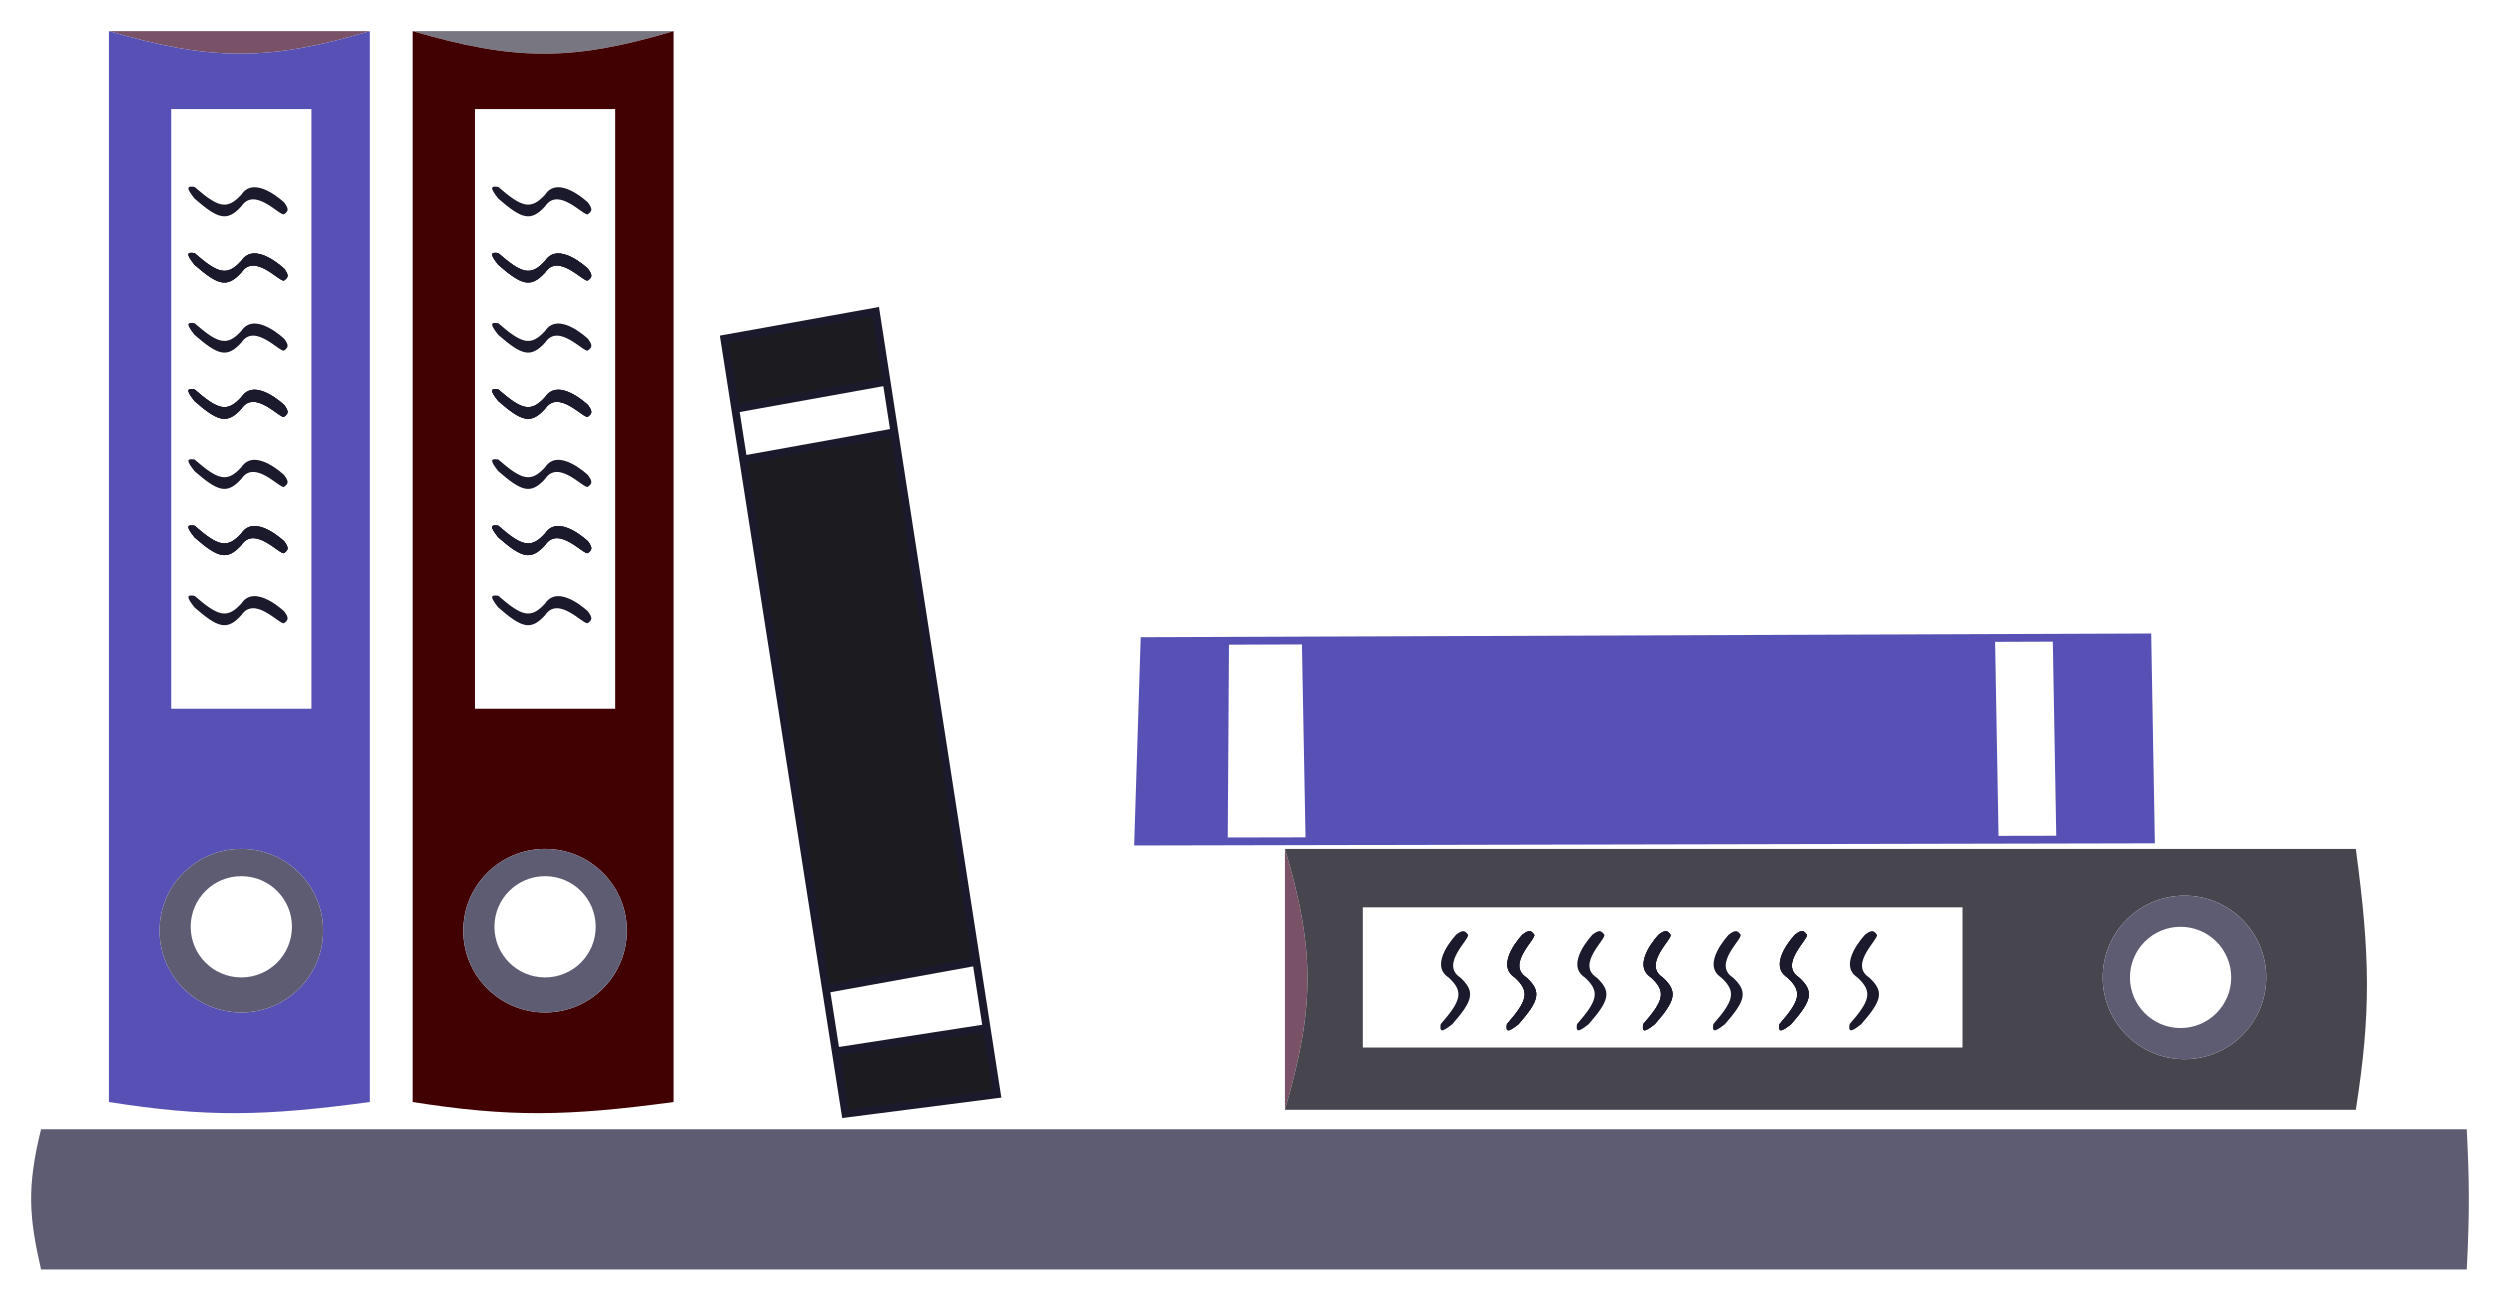 <svg width="321" height="167" viewBox="0 0 321 167" fill="none" xmlns="http://www.w3.org/2000/svg">
<g filter="url(#filter0_d_69_25)">
<path d="M114.844 51.5L95.423 55L106.054 123L125.369 119.5L114.844 51.5Z" fill="#1C1B1F"/>
<path d="M112.444 36L93 39.5L94.407 48.5L113.837 45L112.444 36Z" fill="#1C1B1F"/>
<path d="M108.556 139L128 136.5L126.684 128L107.305 131L108.556 139Z" fill="#1C1B1F"/>
<path d="M93 39.5L92.911 39.008L92.43 39.094L92.506 39.577L93 39.5ZM108.556 139L108.062 139.077L108.137 139.558L108.619 139.496L108.556 139ZM128 136.5L128.064 136.996L128.573 136.93L128.494 136.424L128 136.5ZM112.444 36L112.939 35.923L112.86 35.417L112.356 35.508L112.444 36ZM94.407 48.5L93.913 48.577L94.407 48.5ZM113.837 45L114.332 44.923L113.837 45ZM114.844 51.5L115.338 51.423L114.844 51.5ZM106.054 123L105.56 123.077L106.054 123ZM125.369 119.5L125.863 119.424L125.369 119.5ZM108.619 139.496L128.064 136.996L127.936 136.004L108.492 138.504L108.619 139.496ZM112.356 35.508L92.911 39.008L93.089 39.992L112.533 36.492L112.356 35.508ZM92.506 39.577L93.913 48.577L94.901 48.423L93.494 39.423L92.506 39.577ZM114.332 44.923L112.939 35.923L111.95 36.077L113.343 45.077L114.332 44.923ZM94.496 48.992L113.926 45.492L113.749 44.508L94.318 48.008L94.496 48.992ZM115.338 51.423L114.332 44.923L113.343 45.077L114.349 51.577L115.338 51.423ZM93.913 48.577L94.929 55.077L95.917 54.923L94.901 48.423L93.913 48.577ZM114.755 51.008L95.335 54.508L95.512 55.492L114.932 51.992L114.755 51.008ZM94.929 55.077L105.56 123.077L106.548 122.923L95.917 54.923L94.929 55.077ZM125.863 119.424L115.338 51.423L114.349 51.577L124.875 119.576L125.863 119.424ZM106.143 123.492L125.458 119.992L125.28 119.008L105.965 122.508L106.143 123.492ZM128.494 136.424L127.178 127.924L126.19 128.076L127.506 136.576L128.494 136.424ZM127.178 127.924L125.863 119.424L124.875 119.576L126.19 128.076L127.178 127.924ZM105.56 123.077L106.811 131.077L107.799 130.923L106.548 122.923L105.56 123.077ZM106.811 131.077L108.062 139.077L109.05 138.923L107.799 130.923L106.811 131.077ZM126.608 127.506L107.228 130.506L107.381 131.494L126.761 128.494L126.608 127.506Z" fill="#1A1A2C"/>
<path d="M256.121 103.825L255.662 77.917L167.658 78.242L168.138 104.013L256.121 103.825Z" fill="#5751B5"/>
<path d="M276.176 103.783L275.722 77.843L264.074 77.886L264.531 103.808L276.176 103.783Z" fill="#5751B5"/>
<path d="M146.951 78.318L146.142 104.06L157.14 104.036L157.304 78.28L146.951 78.318Z" fill="#5751B5"/>
<path d="M275.722 77.843L276.222 77.834L276.213 77.341L275.72 77.343L275.722 77.843ZM146.951 78.318L146.949 77.818L146.466 77.82L146.451 78.302L146.951 78.318ZM146.142 104.06L145.642 104.044L145.626 104.561L146.143 104.56L146.142 104.06ZM276.176 103.783L276.177 104.283L276.685 104.282L276.676 103.774L276.176 103.783ZM264.074 77.886L264.073 77.386L264.074 77.886ZM264.531 103.808L264.532 104.308L264.531 103.808ZM256.121 103.825L256.122 104.325L256.121 103.825ZM167.658 78.242L167.656 77.742L167.658 78.242ZM168.138 104.013L168.139 104.513L168.138 104.013ZM146.451 78.302L145.642 104.044L146.642 104.075L147.45 78.334L146.451 78.302ZM276.676 103.774L276.222 77.834L275.222 77.852L275.676 103.792L276.676 103.774ZM275.72 77.343L264.073 77.386L264.076 78.386L275.724 78.343L275.72 77.343ZM264.532 104.308L276.177 104.283L276.175 103.283L264.53 103.308L264.532 104.308ZM263.574 77.895L264.031 103.816L265.031 103.799L264.574 77.877L263.574 77.895ZM256.122 104.325L264.532 104.308L264.53 103.308L256.12 103.325L256.122 104.325ZM264.073 77.386L255.66 77.417L255.664 78.417L264.076 78.386L264.073 77.386ZM256.621 103.817L256.162 77.908L255.162 77.926L255.621 103.834L256.621 103.817ZM255.66 77.417L167.656 77.742L167.659 78.742L255.664 78.417L255.66 77.417ZM168.139 104.513L256.122 104.325L256.12 103.325L168.137 103.513L168.139 104.513ZM167.158 78.251L167.638 104.022L168.638 104.004L168.157 78.232L167.158 78.251ZM146.143 104.56L157.141 104.536L157.139 103.536L146.141 103.56L146.143 104.56ZM157.141 104.536L168.139 104.513L168.137 103.513L157.139 103.536L157.141 104.536ZM167.656 77.742L157.302 77.78L157.306 78.78L167.659 78.742L167.656 77.742ZM157.302 77.78L146.949 77.818L146.952 78.818L157.306 78.78L157.302 77.78ZM157.64 104.04L157.804 78.283L156.804 78.277L156.64 104.033L157.64 104.04Z" fill="#5751B5"/>
<path d="M69.987 31C68.158 33.003 67.005 32.63 63.986 30C62.919 28.65 62.941 28.339 63.986 28.5C67.005 31.13 68.158 31.503 69.987 29.5C71.696 26.867 75.487 30.5 75.487 30.5C76.171 31.401 75.965 31.634 75.487 32C75.008 32.366 71.696 28.367 69.987 31Z" fill="#1A1A2C"/>
<path d="M69.986 48.5C68.157 50.503 67.005 50.13 63.986 47.5C62.919 46.15 62.941 45.839 63.986 46C67.005 48.63 68.157 49.003 69.986 47C71.696 44.367 75.486 48 75.486 48C76.171 48.901 75.965 49.134 75.486 49.5C75.008 49.866 71.696 45.867 69.986 48.5Z" fill="#1A1A2C"/>
<path d="M69.987 31C68.158 33.003 67.005 32.63 63.986 30C62.919 28.65 62.941 28.339 63.986 28.5C67.005 31.13 68.158 31.503 69.987 29.5C71.696 26.867 75.487 30.5 75.487 30.5C76.171 31.401 75.965 31.634 75.487 32C75.008 32.366 71.696 28.367 69.987 31Z" fill="#1A1A2C"/>
<path d="M69.986 48.5C68.157 50.503 67.005 50.13 63.986 47.5C62.919 46.15 62.941 45.839 63.986 46C67.005 48.63 68.157 49.003 69.986 47C71.696 44.367 75.486 48 75.486 48C76.171 48.901 75.965 49.134 75.486 49.5C75.008 49.866 71.696 45.867 69.986 48.5Z" fill="#1A1A2C"/>
<path d="M69.987 31C68.158 33.003 67.005 32.63 63.986 30C62.919 28.65 62.941 28.339 63.986 28.5C67.005 31.13 68.158 31.503 69.987 29.5C71.696 26.867 75.487 30.5 75.487 30.5C76.171 31.401 75.965 31.634 75.487 32C75.008 32.366 71.696 28.367 69.987 31Z" fill="#1A1A2C"/>
<path d="M69.986 48.5C68.157 50.503 67.005 50.13 63.986 47.5C62.919 46.15 62.941 45.839 63.986 46C67.005 48.63 68.157 49.003 69.986 47C71.696 44.367 75.486 48 75.486 48C76.171 48.901 75.965 49.134 75.486 49.5C75.008 49.866 71.696 45.867 69.986 48.5Z" fill="#1A1A2C"/>
<path d="M69.987 66C68.158 68.003 67.005 67.63 63.986 65C62.919 63.65 62.941 63.339 63.986 63.5C67.005 66.13 68.158 66.503 69.987 64.5C71.696 61.867 75.487 65.5 75.487 65.5C76.171 66.401 75.965 66.634 75.487 67C75.008 67.366 71.696 63.367 69.987 66Z" fill="#1A1A2C"/>
<path d="M69.987 66C68.158 68.003 67.005 67.63 63.986 65C62.919 63.65 62.941 63.339 63.986 63.5C67.005 66.13 68.158 66.503 69.987 64.5C71.696 61.867 75.487 65.5 75.487 65.5C76.171 66.401 75.965 66.634 75.487 67C75.008 67.366 71.696 63.367 69.987 66Z" fill="#1A1A2C"/>
<path d="M69.987 66C68.158 68.003 67.005 67.63 63.986 65C62.919 63.65 62.941 63.339 63.986 63.5C67.005 66.13 68.158 66.503 69.987 64.5C71.696 61.867 75.487 65.5 75.487 65.5C76.171 66.401 75.965 66.634 75.487 67C75.008 67.366 71.696 63.367 69.987 66Z" fill="#1A1A2C"/>
<path d="M63.986 21.5C67.005 24.13 68.158 24.503 69.987 22.5C71.696 19.867 75.008 23.866 75.487 23.5C75.965 23.134 76.171 22.901 75.487 22C75.487 22 71.696 18.367 69.987 21C68.158 23.003 67.005 22.63 63.986 20C62.941 19.839 62.919 20.15 63.986 21.5Z" fill="#1A1A2C"/>
<path d="M63.986 39C67.005 41.63 68.157 42.003 69.986 40C71.696 37.367 75.008 41.366 75.486 41C75.965 40.634 76.171 40.401 75.486 39.5C75.486 39.5 71.696 35.867 69.986 38.5C68.157 40.503 67.005 40.13 63.986 37.5C62.941 37.339 62.919 37.65 63.986 39Z" fill="#1A1A2C"/>
<path d="M63.986 56.5C67.005 59.13 68.158 59.503 69.987 57.5C71.696 54.867 75.008 58.866 75.487 58.5C75.965 58.134 76.171 57.901 75.487 57C75.487 57 71.696 53.367 69.987 56C68.158 58.003 67.005 57.63 63.986 55C62.941 54.839 62.919 55.15 63.986 56.5Z" fill="#1A1A2C"/>
<path d="M63.986 74C67.005 76.63 68.157 77.003 69.986 75C71.696 72.367 75.008 76.366 75.486 76C75.965 75.634 76.171 75.401 75.486 74.5C75.486 74.5 71.696 70.867 69.986 73.5C68.157 75.503 67.005 75.13 63.986 72.5C62.941 72.339 62.919 72.65 63.986 74Z" fill="#1A1A2C"/>
<path d="M52.986 0C65.988 3.79 73.336 3.931 86.487 0H52.986Z" fill="#787680"/>
<path fill-rule="evenodd" clip-rule="evenodd" d="M86.487 0C73.336 3.931 65.988 3.79 52.986 0V137.5C65.475 139.469 72.849 139.341 86.487 137.5V0ZM69.987 126C75.785 126 80.487 121.299 80.487 115.5C80.487 109.701 75.785 105 69.987 105C64.188 105 59.486 109.701 59.486 115.5C59.486 121.299 64.188 126 69.987 126ZM60.986 87V10H78.987V87H60.986Z" fill="#410001"/>
<path fill-rule="evenodd" clip-rule="evenodd" d="M80.487 115.5C80.487 121.299 75.785 126 69.987 126C64.188 126 59.486 121.299 59.486 115.5C59.486 109.701 64.188 105 69.987 105C75.785 105 80.487 109.701 80.487 115.5ZM69.987 121.5C73.576 121.5 76.487 118.59 76.487 115C76.487 111.41 73.576 108.5 69.987 108.5C66.397 108.5 63.486 111.41 63.486 115C63.486 118.59 66.397 121.5 69.987 121.5Z" fill="#5E5C72"/>
<path d="M195.986 121.5C197.989 123.329 197.617 124.482 194.986 127.5C193.637 128.567 193.325 128.546 193.486 127.5C196.117 124.482 196.489 123.329 194.486 121.5C191.854 119.79 195.486 116 195.486 116C196.387 115.315 196.621 115.521 196.986 116C197.352 116.479 193.354 119.79 195.986 121.5Z" fill="#1A1A2C"/>
<path d="M213.486 121.5C215.489 123.329 215.117 124.482 212.486 127.5C211.137 128.568 210.825 128.546 210.986 127.5C213.617 124.482 213.989 123.329 211.986 121.5C209.354 119.79 212.986 116 212.986 116C213.887 115.315 214.121 115.521 214.486 116C214.852 116.479 210.854 119.79 213.486 121.5Z" fill="#1A1A2C"/>
<path d="M195.986 121.5C197.989 123.329 197.617 124.482 194.986 127.5C193.637 128.567 193.325 128.546 193.486 127.5C196.117 124.482 196.489 123.329 194.486 121.5C191.854 119.79 195.486 116 195.486 116C196.387 115.315 196.621 115.521 196.986 116C197.352 116.479 193.354 119.79 195.986 121.5Z" fill="#1A1A2C"/>
<path d="M213.486 121.5C215.489 123.329 215.117 124.482 212.486 127.5C211.137 128.568 210.825 128.546 210.986 127.5C213.617 124.482 213.989 123.329 211.986 121.5C209.354 119.79 212.986 116 212.986 116C213.887 115.315 214.121 115.521 214.486 116C214.852 116.479 210.854 119.79 213.486 121.5Z" fill="#1A1A2C"/>
<path d="M195.986 121.5C197.989 123.329 197.617 124.482 194.986 127.5C193.637 128.567 193.325 128.546 193.486 127.5C196.117 124.482 196.489 123.329 194.486 121.5C191.854 119.79 195.486 116 195.486 116C196.387 115.315 196.621 115.521 196.986 116C197.352 116.479 193.354 119.79 195.986 121.5Z" fill="#1A1A2C"/>
<path d="M213.486 121.5C215.489 123.329 215.117 124.482 212.486 127.5C211.137 128.568 210.825 128.546 210.986 127.5C213.617 124.482 213.989 123.329 211.986 121.5C209.354 119.79 212.986 116 212.986 116C213.887 115.315 214.121 115.521 214.486 116C214.852 116.479 210.854 119.79 213.486 121.5Z" fill="#1A1A2C"/>
<path d="M230.986 121.5C232.989 123.329 232.617 124.482 229.986 127.5C228.637 128.567 228.325 128.546 228.486 127.5C231.117 124.482 231.489 123.329 229.486 121.5C226.854 119.79 230.486 116 230.486 116C231.387 115.315 231.621 115.521 231.986 116C232.352 116.479 228.354 119.79 230.986 121.5Z" fill="#1A1A2C"/>
<path d="M230.986 121.5C232.989 123.329 232.617 124.482 229.986 127.5C228.637 128.567 228.325 128.546 228.486 127.5C231.117 124.482 231.489 123.329 229.486 121.5C226.854 119.79 230.486 116 230.486 116C231.387 115.315 231.621 115.521 231.986 116C232.352 116.479 228.354 119.79 230.986 121.5Z" fill="#1A1A2C"/>
<path d="M230.986 121.5C232.989 123.329 232.617 124.482 229.986 127.5C228.637 128.567 228.325 128.546 228.486 127.5C231.117 124.482 231.489 123.329 229.486 121.5C226.854 119.79 230.486 116 230.486 116C231.387 115.315 231.621 115.521 231.986 116C232.352 116.479 228.354 119.79 230.986 121.5Z" fill="#1A1A2C"/>
<path d="M186.486 127.5C189.117 124.482 189.489 123.329 187.486 121.5C184.854 119.79 188.852 116.479 188.486 116C188.121 115.521 187.887 115.315 186.986 116C186.986 116 183.354 119.79 185.986 121.5C187.989 123.329 187.617 124.482 184.986 127.5C184.825 128.546 185.137 128.567 186.486 127.5Z" fill="#1A1A2C"/>
<path d="M203.986 127.5C206.617 124.482 206.989 123.329 204.986 121.5C202.354 119.79 206.352 116.479 205.986 116C205.621 115.521 205.387 115.315 204.486 116C204.486 116 200.854 119.79 203.486 121.5C205.489 123.329 205.117 124.482 202.486 127.5C202.325 128.546 202.637 128.568 203.986 127.5Z" fill="#1A1A2C"/>
<path d="M221.486 127.5C224.117 124.482 224.489 123.329 222.486 121.5C219.854 119.79 223.852 116.479 223.486 116C223.121 115.521 222.887 115.315 221.986 116C221.986 116 218.354 119.79 220.986 121.5C222.989 123.329 222.617 124.482 219.986 127.5C219.825 128.546 220.137 128.567 221.486 127.5Z" fill="#1A1A2C"/>
<path d="M238.986 127.5C241.617 124.482 241.989 123.329 239.986 121.5C237.354 119.79 241.352 116.479 240.986 116C240.621 115.521 240.387 115.315 239.486 116C239.486 116 235.854 119.79 238.486 121.5C240.489 123.329 240.117 124.482 237.486 127.5C237.325 128.546 237.637 128.568 238.986 127.5Z" fill="#1A1A2C"/>
<path d="M164.986 138.5C168.777 125.498 168.918 118.15 164.986 105L164.986 138.5Z" fill="#7A5267"/>
<path fill-rule="evenodd" clip-rule="evenodd" d="M164.986 105C168.918 118.15 168.777 125.498 164.986 138.5L302.486 138.5C304.456 126.011 304.328 118.638 302.486 105L164.986 105ZM290.986 121.5C290.986 115.701 286.285 111 280.486 111C274.687 111 269.986 115.701 269.986 121.5C269.986 127.299 274.687 132 280.486 132C286.285 132 290.986 127.299 290.986 121.5ZM251.986 130.5L174.986 130.5L174.986 112.5L251.986 112.5L251.986 130.5Z" fill="#47464F"/>
<path fill-rule="evenodd" clip-rule="evenodd" d="M280.486 111C286.285 111 290.986 115.701 290.986 121.5C290.986 127.299 286.285 132 280.486 132C274.687 132 269.986 127.299 269.986 121.5C269.986 115.701 274.687 111 280.486 111ZM286.486 121.5C286.486 117.91 283.576 115 279.986 115C276.397 115 273.486 117.91 273.486 121.5C273.486 125.09 276.397 128 279.986 128C283.576 128 286.486 125.09 286.486 121.5Z" fill="#5E5C72"/>
<path d="M30.986 31C29.157 33.003 28.005 32.63 24.986 30C23.919 28.65 23.941 28.339 24.986 28.5C28.005 31.13 29.157 31.503 30.986 29.5C32.696 26.867 36.486 30.5 36.486 30.5C37.171 31.401 36.965 31.634 36.486 32C36.008 32.366 32.696 28.367 30.986 31Z" fill="#1A1A2C"/>
<path d="M30.986 48.5C29.157 50.503 28.005 50.13 24.986 47.5C23.919 46.15 23.941 45.839 24.986 46C28.005 48.63 29.157 49.003 30.986 47C32.696 44.367 36.486 48 36.486 48C37.171 48.901 36.965 49.134 36.486 49.5C36.008 49.866 32.696 45.867 30.986 48.5Z" fill="#1A1A2C"/>
<path d="M30.986 31C29.157 33.003 28.005 32.63 24.986 30C23.919 28.65 23.941 28.339 24.986 28.5C28.005 31.13 29.157 31.503 30.986 29.5C32.696 26.867 36.486 30.5 36.486 30.5C37.171 31.401 36.965 31.634 36.486 32C36.008 32.366 32.696 28.367 30.986 31Z" fill="#1A1A2C"/>
<path d="M30.986 48.5C29.157 50.503 28.005 50.13 24.986 47.5C23.919 46.15 23.941 45.839 24.986 46C28.005 48.63 29.157 49.003 30.986 47C32.696 44.367 36.486 48 36.486 48C37.171 48.901 36.965 49.134 36.486 49.5C36.008 49.866 32.696 45.867 30.986 48.5Z" fill="#1A1A2C"/>
<path d="M30.986 31C29.157 33.003 28.005 32.63 24.986 30C23.919 28.65 23.941 28.339 24.986 28.5C28.005 31.13 29.157 31.503 30.986 29.5C32.696 26.867 36.486 30.5 36.486 30.5C37.171 31.401 36.965 31.634 36.486 32C36.008 32.366 32.696 28.367 30.986 31Z" fill="#1A1A2C"/>
<path d="M30.986 48.5C29.157 50.503 28.005 50.13 24.986 47.5C23.919 46.15 23.941 45.839 24.986 46C28.005 48.63 29.157 49.003 30.986 47C32.696 44.367 36.486 48 36.486 48C37.171 48.901 36.965 49.134 36.486 49.5C36.008 49.866 32.696 45.867 30.986 48.5Z" fill="#1A1A2C"/>
<path d="M30.986 66C29.157 68.003 28.005 67.63 24.986 65C23.919 63.65 23.941 63.339 24.986 63.5C28.005 66.13 29.157 66.503 30.986 64.5C32.696 61.867 36.486 65.5 36.486 65.5C37.171 66.401 36.965 66.634 36.486 67C36.008 67.366 32.696 63.367 30.986 66Z" fill="#1A1A2C"/>
<path d="M30.986 66C29.157 68.003 28.005 67.63 24.986 65C23.919 63.65 23.941 63.339 24.986 63.5C28.005 66.13 29.157 66.503 30.986 64.5C32.696 61.867 36.486 65.5 36.486 65.5C37.171 66.401 36.965 66.634 36.486 67C36.008 67.366 32.696 63.367 30.986 66Z" fill="#1A1A2C"/>
<path d="M30.986 66C29.157 68.003 28.005 67.63 24.986 65C23.919 63.65 23.941 63.339 24.986 63.5C28.005 66.13 29.157 66.503 30.986 64.5C32.696 61.867 36.486 65.5 36.486 65.5C37.171 66.401 36.965 66.634 36.486 67C36.008 67.366 32.696 63.367 30.986 66Z" fill="#1A1A2C"/>
<path d="M24.986 21.5C28.005 24.13 29.157 24.503 30.986 22.5C32.696 19.867 36.008 23.866 36.486 23.5C36.965 23.134 37.171 22.901 36.486 22C36.486 22 32.696 18.367 30.986 21C29.157 23.003 28.005 22.63 24.986 20C23.941 19.839 23.919 20.15 24.986 21.5Z" fill="#1A1A2C"/>
<path d="M24.986 39C28.005 41.63 29.157 42.003 30.986 40C32.696 37.367 36.008 41.366 36.486 41C36.965 40.634 37.171 40.401 36.486 39.5C36.486 39.5 32.696 35.867 30.986 38.5C29.157 40.503 28.005 40.13 24.986 37.5C23.941 37.339 23.919 37.65 24.986 39Z" fill="#1A1A2C"/>
<path d="M24.986 56.5C28.005 59.13 29.157 59.503 30.986 57.5C32.696 54.867 36.008 58.866 36.486 58.5C36.965 58.134 37.171 57.901 36.486 57C36.486 57 32.696 53.367 30.986 56C29.157 58.003 28.005 57.63 24.986 55C23.941 54.839 23.919 55.15 24.986 56.5Z" fill="#1A1A2C"/>
<path d="M24.986 74C28.005 76.63 29.157 77.003 30.986 75C32.696 72.367 36.008 76.366 36.486 76C36.965 75.634 37.171 75.401 36.486 74.5C36.486 74.5 32.696 70.867 30.986 73.5C29.157 75.503 28.005 75.13 24.986 72.5C23.941 72.339 23.919 72.65 24.986 74Z" fill="#1A1A2C"/>
<path d="M13.986 0C26.988 3.79 34.336 3.931 47.486 0H13.986Z" fill="#7A5267"/>
<path fill-rule="evenodd" clip-rule="evenodd" d="M47.486 0C34.336 3.931 26.988 3.79 13.986 0V137.5C26.475 139.469 33.849 139.341 47.486 137.5V0ZM30.986 126C36.785 126 41.486 121.299 41.486 115.5C41.486 109.701 36.785 105 30.986 105C25.187 105 20.486 109.701 20.486 115.5C20.486 121.299 25.187 126 30.986 126ZM21.986 87V10H39.986V87H21.986Z" fill="#5751B5"/>
<path fill-rule="evenodd" clip-rule="evenodd" d="M41.486 115.5C41.486 121.299 36.785 126 30.986 126C25.187 126 20.486 121.299 20.486 115.5C20.486 109.701 25.187 105 30.986 105C36.785 105 41.486 109.701 41.486 115.5ZM30.986 121.5C34.576 121.5 37.486 118.59 37.486 115C37.486 111.41 34.576 108.5 30.986 108.5C27.396 108.5 24.486 111.41 24.486 115C24.486 118.59 27.396 121.5 30.986 121.5Z" fill="#5E5C72"/>
<path d="M5.272 141H316.73C317.064 147.588 317.115 151.548 316.73 159H5.272C3.752 152.365 3.408 148.513 5.272 141Z" fill="#5E5C72"/>
</g>
<defs>
<filter id="filter0_d_69_25" x="0" y="0" width="321" height="167" filterUnits="userSpaceOnUse" color-interpolation-filters="sRGB">
<feFlood flood-opacity="0" result="BackgroundImageFix"/>
<feColorMatrix in="SourceAlpha" type="matrix" values="0 0 0 0 0 0 0 0 0 0 0 0 0 0 0 0 0 0 127 0" result="hardAlpha"/>
<feOffset dy="4"/>
<feGaussianBlur stdDeviation="2"/>
<feComposite in2="hardAlpha" operator="out"/>
<feColorMatrix type="matrix" values="0 0 0 0 0 0 0 0 0 0 0 0 0 0 0 0 0 0 0.25 0"/>
<feBlend mode="normal" in2="BackgroundImageFix" result="effect1_dropShadow_69_25"/>
<feBlend mode="normal" in="SourceGraphic" in2="effect1_dropShadow_69_25" result="shape"/>
</filter>
</defs>
</svg>
